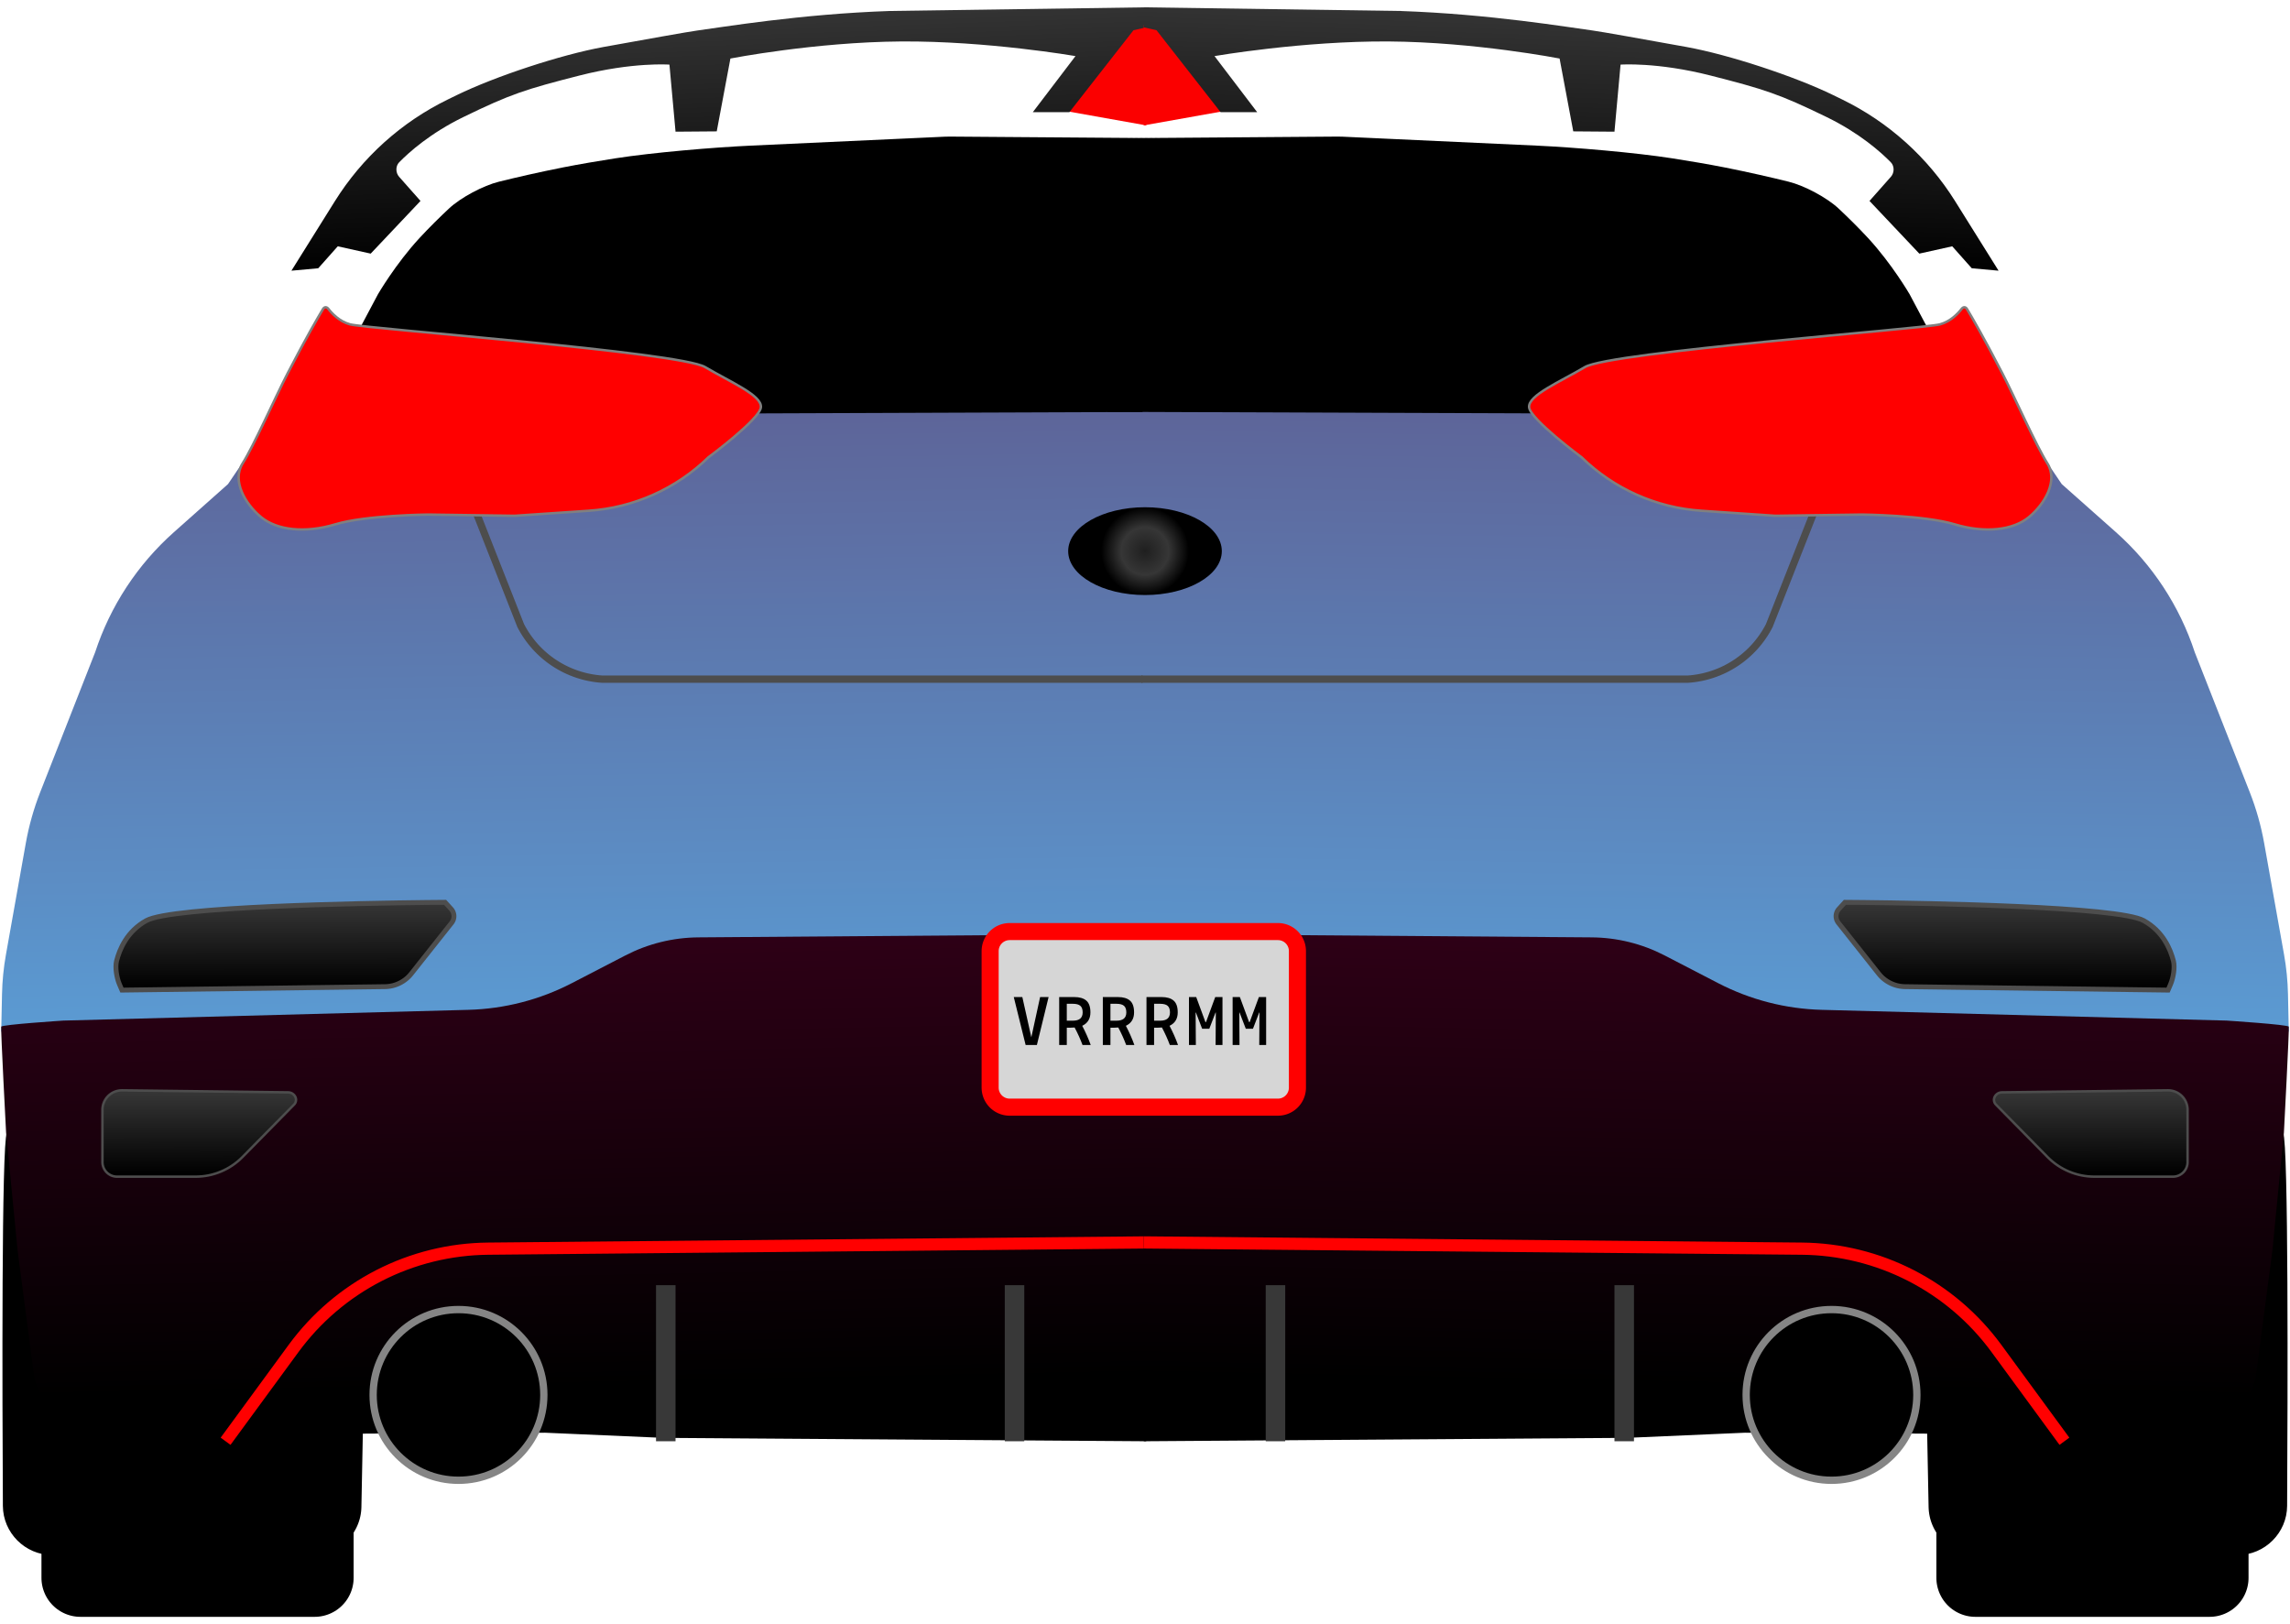 <?xml version="1.0" encoding="utf-8"?>
<svg width="939px" height="666px" viewBox="0 0 939 666" version="1.1" xmlns:xlink="http://www.w3.org/1999/xlink" xmlns="http://www.w3.org/2000/svg">
  <desc>Created with Lunacy</desc>
  <defs>
    <linearGradient x1="0.932" y1="-1.652" x2="1" y2="1" id="gradient_1">
      <stop offset="0" stop-color="#61002E" />
      <stop offset="1" stop-color="#5B9CD4" />
    </linearGradient>
    <linearGradient x1="0" y1="0" x2="0.041" y2="0.912" id="gradient_2">
      <stop offset="0" stop-color="#300017" />
      <stop offset="1" stop-color="#000000" />
    </linearGradient>
    <linearGradient x1="0.406" y1="-0.06" x2="0.408" y2="0.97" id="gradient_3">
      <stop offset="0" stop-color="#3A3A3A" />
      <stop offset="1" stop-color="#000000" />
    </linearGradient>
    <linearGradient x1="0.292" y1="-0.055" x2="0.408" y2="0.97" id="gradient_4">
      <stop offset="0" stop-color="#3A3A3A" />
      <stop offset="1" stop-color="#000000" />
    </linearGradient>
    <radialGradient gradientUnits="objectBoundingBox" cx="50%" cy="50%" fx="50%" fy="50%" r="50%" gradientTransform="translate(0.5,0.5),scale(0.571,1),rotate(90),translate(-0.5,-0.5)" id="gradient_5">
      <stop offset="0%" stop-color="#1F1F1F" />
      <stop offset="54.202%" stop-color="#363636" />
      <stop offset="100%" stop-color="#000000" />
    </radialGradient>
    <filter filterUnits="userSpaceOnUse" color-interpolation-filters="sRGB" id="filter_1">
      <feFlood flood-opacity="0" result="BackgroundImageFix" />
      <feBlend mode="normal" in="SourceGraphic" in2="BackgroundImageFix" result="shape" />
      <feColorMatrix in="SourceAlpha" type="matrix" values="0 0 0 0 0 0 0 0 0 0 0 0 0 0 0 0 0 0 127 0" result="hardAlpha" />
      <feOffset dx="0" dy="1" />
      <feGaussianBlur stdDeviation="17.5" />
      <feComposite in2="hardAlpha" operator="arithmetic" k2="-1" k3="1" />
      <feColorMatrix type="matrix" values="0 0 0 0 0.553 0 0 0 0 0.553 0 0 0 0 0.553 0 0 0 0.498 0" />
      <feBlend mode="normal" in2="shape" result="effect0_innerShadow" />
    </filter>
    <filter filterUnits="userSpaceOnUse" color-interpolation-filters="sRGB" id="filter_2">
      <feFlood flood-opacity="0" result="BackgroundImageFix" />
      <feBlend mode="normal" in="SourceGraphic" in2="BackgroundImageFix" result="shape" />
      <feGaussianBlur stdDeviation="2" result="effect0_gaussianBlur" />
    </filter>
    <filter filterUnits="userSpaceOnUse" color-interpolation-filters="sRGB" id="filter_3">
      <feFlood flood-opacity="0" result="BackgroundImageFix" />
      <feBlend mode="normal" in="SourceGraphic" in2="BackgroundImageFix" result="shape" />
      <feColorMatrix in="SourceAlpha" type="matrix" values="0 0 0 0 0 0 0 0 0 0 0 0 0 0 0 0 0 0 127 0" result="hardAlpha" />
      <feOffset dx="0" dy="0" />
      <feGaussianBlur stdDeviation="2" />
      <feComposite in2="hardAlpha" operator="arithmetic" k2="-1" k3="1" />
      <feColorMatrix type="matrix" values="0 0 0 0 1 0 0 0 0 1 0 0 0 0 1 0 0 0 0.498 0" />
      <feBlend mode="normal" in2="shape" result="effect0_innerShadow" />
    </filter>
    <filter filterUnits="userSpaceOnUse" color-interpolation-filters="sRGB" id="filter_4">
      <feFlood flood-opacity="0" result="BackgroundImageFix" />
      <feBlend mode="normal" in="SourceGraphic" in2="BackgroundImageFix" result="shape" />
      <feColorMatrix in="SourceAlpha" type="matrix" values="0 0 0 0 0 0 0 0 0 0 0 0 0 0 0 0 0 0 127 0" result="hardAlpha" />
      <feOffset dx="14" dy="11" />
      <feGaussianBlur stdDeviation="8.5" />
      <feComposite in2="hardAlpha" operator="arithmetic" k2="-1" k3="1" />
      <feColorMatrix type="matrix" values="0 0 0 0 0.51 0 0 0 0 0.561 0 0 0 0 1 0 0 0 0.498 0" />
      <feBlend mode="normal" in2="shape" result="effect0_innerShadow" />
    </filter>
    <filter filterUnits="userSpaceOnUse" color-interpolation-filters="sRGB" id="filter_5">
      <feFlood flood-opacity="0" result="BackgroundImageFix" />
      <feColorMatrix in="SourceAlpha" type="matrix" values="0 0 0 0 0 0 0 0 0 0 0 0 0 0 0 0 0 0 127 0" />
      <feOffset dx="0" dy="2" />
      <feGaussianBlur stdDeviation="2" />
      <feColorMatrix type="matrix" values="0 0 0 0 0.392 0 0 0 0 0.392 0 0 0 0 0.392 0 0 0 0.498 0" />
      <feBlend mode="normal" in2="BackgroundImageFix" result="effect0_dropShadow" />
      <feBlend mode="normal" in="SourceGraphic" in2="effect0_dropShadow" result="shape" />
      <feColorMatrix in="SourceAlpha" type="matrix" values="0 0 0 0 0 0 0 0 0 0 0 0 0 0 0 0 0 0 127 0" result="hardAlpha" />
      <feOffset dx="0" dy="0" />
      <feGaussianBlur stdDeviation="20" />
      <feComposite in2="hardAlpha" operator="arithmetic" k2="-1" k3="1" />
      <feColorMatrix type="matrix" values="0 0 0 0 0.357 0 0 0 0 0 0 0 0 0 0 0 0 0 0.498 0" />
      <feBlend mode="normal" in2="shape" result="effect1_innerShadow" />
    </filter>
    <filter filterUnits="userSpaceOnUse" color-interpolation-filters="sRGB" id="filter_6">
      <feFlood flood-opacity="0" result="BackgroundImageFix" />
      <feBlend mode="normal" in="SourceGraphic" in2="BackgroundImageFix" result="shape" />
      <feColorMatrix in="SourceAlpha" type="matrix" values="0 0 0 0 0 0 0 0 0 0 0 0 0 0 0 0 0 0 127 0" result="hardAlpha" />
      <feOffset dx="15" dy="11" />
      <feGaussianBlur stdDeviation="8.5" />
      <feComposite in2="hardAlpha" operator="arithmetic" k2="-1" k3="1" />
      <feColorMatrix type="matrix" values="0 0 0 0 0.51 0 0 0 0 0.561 0 0 0 0 1 0 0 0 0.498 0" />
      <feBlend mode="normal" in2="shape" result="effect0_innerShadow" />
    </filter>
    <rect width="939" height="666" id="artboard_1" />
    <clipPath id="clip_1">
      <use xlink:href="#artboard_1" clip-rule="evenodd" />
    </clipPath>
  </defs>
  <g id="Artboard" clip-path="url(#clip_1)">
    <use xlink:href="#artboard_1" stroke="none" fill="#FFFFFF" fill-opacity="0" />
    <g id="Group-2" transform="translate(0.481 3)">
      <path d="M0 34.69L25.5 0.19L36 0L36 41.1L0 34.69Z" transform="translate(433.519 7.31)" id="MidLight" fill="#FB0000" stroke="none" />
      <g id="Group" transform="translate(0 148.5)">
        <path d="M469.5 271.5L0 271.5L0.326 256.161Q0.5 248 1.933 239.964L10.085 194.238Q11.04 188.882 12.519 183.647Q13.998 178.411 15.986 173.347L38.5 116L38.5 116Q39.08 114.229 39.718 112.479Q40.356 110.729 41.051 109Q41.747 107.272 42.499 105.568Q43.251 103.863 44.059 102.184Q44.866 100.506 45.729 98.854Q46.592 97.203 47.508 95.581Q48.425 93.959 49.395 92.369Q50.364 90.778 51.386 89.22Q52.407 87.662 53.48 86.138Q54.552 84.615 55.674 83.128Q56.796 81.641 57.966 80.191Q59.136 78.742 60.354 77.332Q61.572 75.922 62.835 74.552Q64.098 73.183 65.406 71.856Q66.714 70.53 68.065 69.247Q69.416 67.964 70.808 66.726L93 47L118 10L299.5 1L469.5 0L469.5 271.5Z" transform="translate(0.019 0)" id="Body" fill="url(#gradient_1)" stroke="none" />
        <path d="M15.999 0L112.001 0Q112.394 0 112.786 0.019Q113.178 0.039 113.569 0.077Q113.96 0.116 114.349 0.173Q114.737 0.231 115.122 0.307Q115.507 0.384 115.888 0.479Q116.269 0.575 116.645 0.689Q117.021 0.803 117.391 0.935Q117.761 1.068 118.124 1.218Q118.486 1.368 118.841 1.536Q119.196 1.704 119.543 1.889Q119.889 2.074 120.226 2.276Q120.563 2.478 120.89 2.696Q121.216 2.915 121.532 3.148Q121.847 3.382 122.151 3.632Q122.454 3.881 122.745 4.145Q123.036 4.408 123.314 4.686Q123.592 4.964 123.855 5.255Q124.119 5.546 124.368 5.849Q124.618 6.153 124.851 6.468Q125.085 6.784 125.304 7.11Q125.522 7.437 125.724 7.774Q125.926 8.111 126.111 8.457Q126.296 8.803 126.464 9.159Q126.632 9.514 126.782 9.876Q126.932 10.239 127.065 10.609Q127.197 10.979 127.311 11.355Q127.425 11.731 127.521 12.112Q127.616 12.492 127.693 12.878Q127.769 13.263 127.827 13.652Q127.884 14.04 127.923 14.431Q127.961 14.822 127.981 15.214Q128 15.606 128 15.999L128 184.001Q128 184.394 127.981 184.786Q127.961 185.178 127.923 185.569Q127.884 185.96 127.827 186.349Q127.769 186.737 127.693 187.122Q127.616 187.507 127.521 187.888Q127.425 188.269 127.311 188.645Q127.197 189.021 127.065 189.391Q126.932 189.761 126.782 190.124Q126.632 190.486 126.464 190.841Q126.296 191.196 126.111 191.543Q125.926 191.889 125.724 192.226Q125.522 192.563 125.304 192.89Q125.085 193.216 124.852 193.532Q124.618 193.847 124.368 194.151Q124.119 194.454 123.855 194.745Q123.592 195.036 123.314 195.314Q123.036 195.592 122.745 195.855Q122.454 196.119 122.151 196.368Q121.847 196.618 121.532 196.851Q121.216 197.085 120.89 197.304Q120.563 197.522 120.226 197.724Q119.889 197.926 119.543 198.111Q119.196 198.296 118.841 198.464Q118.486 198.632 118.124 198.782Q117.761 198.932 117.391 199.065Q117.021 199.197 116.645 199.311Q116.269 199.425 115.888 199.521Q115.507 199.616 115.122 199.693Q114.737 199.769 114.349 199.827Q113.96 199.884 113.569 199.923Q113.178 199.961 112.786 199.981Q112.394 200 112.001 200L15.999 200Q15.606 200 15.214 199.981Q14.822 199.961 14.431 199.923Q14.04 199.884 13.652 199.827Q13.263 199.769 12.878 199.693Q12.492 199.616 12.112 199.521Q11.731 199.425 11.355 199.311Q10.979 199.197 10.609 199.065Q10.239 198.932 9.876 198.782Q9.514 198.632 9.159 198.464Q8.803 198.296 8.457 198.111Q8.111 197.926 7.774 197.724Q7.437 197.522 7.11 197.304Q6.784 197.085 6.468 196.851Q6.153 196.618 5.849 196.368Q5.546 196.119 5.255 195.855Q4.964 195.592 4.686 195.314Q4.408 195.036 4.145 194.745Q3.881 194.454 3.632 194.151Q3.382 193.847 3.148 193.532Q2.915 193.216 2.696 192.89Q2.478 192.563 2.276 192.226Q2.074 191.889 1.889 191.543Q1.704 191.196 1.536 190.841Q1.368 190.486 1.218 190.124Q1.068 189.761 0.935 189.391Q0.803 189.021 0.689 188.645Q0.575 188.269 0.479 187.888Q0.384 187.507 0.307 187.122Q0.231 186.737 0.173 186.349Q0.116 185.96 0.077 185.569Q0.039 185.178 0.019 184.786Q0 184.394 0 184.001L0 15.999Q0 15.606 0.019 15.214Q0.039 14.822 0.077 14.431Q0.116 14.04 0.173 13.652Q0.231 13.263 0.307 12.878Q0.384 12.492 0.479 12.112Q0.575 11.731 0.689 11.355Q0.803 10.979 0.935 10.609Q1.068 10.239 1.218 9.876Q1.368 9.514 1.536 9.159Q1.704 8.803 1.889 8.457Q2.074 8.111 2.276 7.774Q2.478 7.437 2.696 7.11Q2.915 6.784 3.148 6.468Q3.382 6.153 3.632 5.849Q3.881 5.546 4.145 5.255Q4.408 4.964 4.686 4.686Q4.964 4.408 5.255 4.145Q5.546 3.881 5.849 3.632Q6.153 3.382 6.468 3.148Q6.784 2.915 7.11 2.696Q7.437 2.478 7.774 2.276Q8.111 2.074 8.457 1.889Q8.803 1.704 9.159 1.536Q9.514 1.368 9.876 1.218Q10.239 1.068 10.609 0.935Q10.979 0.803 11.355 0.689Q11.731 0.575 12.112 0.479Q12.492 0.384 12.878 0.307Q13.263 0.231 13.652 0.173Q14.04 0.116 14.431 0.077Q14.822 0.039 15.214 0.019Q15.606 0 15.999 0Z" transform="translate(16.519 311.5)" id="Wheel" fill="#000000" stroke="none" />
        <g filter="url(#filter_1)">
          <path d="M148.31 104.499L147.19 162.001Q147.181 162.484 147.148 162.966Q147.115 163.448 147.059 163.928Q147.003 164.407 146.924 164.884Q146.845 165.36 146.743 165.833Q146.641 166.305 146.517 166.772Q146.392 167.238 146.245 167.698Q146.098 168.159 145.929 168.611Q145.76 169.064 145.569 169.507Q145.378 169.951 145.166 170.385Q144.955 170.819 144.722 171.243Q144.489 171.666 144.236 172.078Q143.984 172.489 143.711 172.888Q143.439 173.287 143.147 173.673Q142.856 174.058 142.547 174.429Q142.237 174.8 141.91 175.155Q141.583 175.51 141.239 175.85Q140.895 176.189 140.535 176.511Q140.175 176.833 139.8 177.138Q139.425 177.442 139.036 177.728Q138.646 178.014 138.244 178.281Q137.841 178.548 137.426 178.795Q137.011 179.042 136.584 179.269Q136.158 179.496 135.721 179.702Q135.284 179.908 134.837 180.092Q134.391 180.277 133.936 180.44Q133.481 180.603 133.019 180.743Q132.557 180.884 132.089 181.002Q131.62 181.12 131.147 181.216Q130.673 181.311 130.196 181.384Q129.718 181.456 129.238 181.506Q128.757 181.555 128.275 181.581Q127.792 181.607 127.309 181.61L59.31 181.999L20.309 181.668C9.264 181.574 0.242 172.545 0.181 161.5C-0.068 116.941 -0.406 13.042 1.81 8.499C4.635 2.708 11.96 0 11.96 0L148.31 1.499L148.31 104.499Z" transform="translate(0.519 303.5)" id="Mudflap" fill="#000000" stroke="none" />
        </g>
        <path d="M271.331 206.607L223.019 204.5L153.64 204.849Q153.623 204.85 153.605 204.85L130.014 204.994Q129.019 205 128.027 205.085L100.253 207.471Q95.721 207.861 91.174 207.727Q86.627 207.594 82.126 206.939L35.634 200.18Q34.641 200.036 33.66 199.828Q32.679 199.621 31.713 199.351Q30.747 199.081 29.8 198.751Q28.853 198.42 27.929 198.029Q27.006 197.639 26.109 197.19Q25.212 196.741 24.345 196.236Q23.479 195.731 22.646 195.171Q21.814 194.612 21.019 194L21.018 194Q20.247 193.407 19.538 192.741Q18.829 192.075 18.189 191.343Q17.548 190.611 16.982 189.82Q16.416 189.029 15.93 188.186Q15.445 187.344 15.044 186.458Q14.643 185.571 14.331 184.65Q14.018 183.729 13.798 182.781Q13.578 181.834 13.451 180.87L6.715 129.586C6.715 129.586 2.019 81.5 2.019 81.5C2.019 81.5 -0.237 38.859 0.02 38C0.278 37.141 25.52 35.5 25.52 35.5L191.53 31.097Q194.294 31.023 197.05 30.794Q199.805 30.565 202.543 30.181Q205.282 29.797 207.994 29.259Q210.706 28.721 213.384 28.031Q216.061 27.341 218.696 26.502Q221.33 25.662 223.913 24.675Q226.496 23.688 229.019 22.557Q231.542 21.426 233.997 20.154L255.977 8.772Q257.7 7.879 259.473 7.09Q261.246 6.3 263.062 5.616Q264.878 4.932 266.731 4.356Q268.584 3.779 270.468 3.313Q272.351 2.847 274.259 2.492Q276.167 2.137 278.093 1.895Q280.018 1.653 281.954 1.524Q283.891 1.396 285.831 1.381L469.519 0L469.519 208L271.331 206.607Z" transform="translate(1.438567E-08 231.5)" id="Bumper" fill="url(#gradient_2)" stroke="none" />
      </g>
      <g id="Bumper-Enhancers" transform="translate(41.519 444)">
        <g filter="url(#filter_2)">
          <path d="M1 0L1 64" transform="translate(230 80)" id="Line-8" fill="none" stroke="#383838" stroke-width="8" />
        </g>
        <path d="M0 81.53L27.887 43.459Q28.744 42.288 29.636 41.142Q30.528 39.996 31.452 38.876Q32.377 37.757 33.333 36.665Q34.29 35.572 35.278 34.508Q36.265 33.445 37.284 32.41Q38.302 31.375 39.35 30.37Q40.398 29.365 41.475 28.391Q42.551 27.417 43.656 26.475Q44.76 25.533 45.892 24.623Q47.023 23.713 48.181 22.836Q49.338 21.96 50.52 21.117Q51.703 20.274 52.909 19.467Q54.115 18.659 55.344 17.886Q56.574 17.113 57.825 16.377Q59.076 15.64 60.348 14.94Q61.62 14.24 62.911 13.578Q64.203 12.915 65.514 12.29Q66.824 11.665 68.152 11.078Q69.48 10.492 70.825 9.944Q72.169 9.396 73.529 8.887Q74.889 8.379 76.263 7.91Q77.637 7.441 79.024 7.012Q80.411 6.583 81.81 6.195Q83.209 5.807 84.619 5.459Q86.028 5.111 87.448 4.805Q88.867 4.498 90.294 4.233Q91.722 3.968 93.156 3.744Q94.591 3.521 96.031 3.339Q97.471 3.157 98.916 3.017Q100.362 2.877 101.81 2.779Q103.259 2.681 104.709 2.625Q106.16 2.569 107.612 2.556L377.5 0" transform="translate(50.5 62.47)" id="Line-8" fill="none" stroke="#FF0000" stroke-width="5" />
        <path d="M2.89361e-07 8.097L6.33456e-08 29.501Q6.17906e-08 29.648 0.007 29.795Q0.014 29.942 0.029 30.089Q0.043 30.236 0.065 30.381Q0.087 30.527 0.115 30.671Q0.144 30.816 0.18 30.959Q0.216 31.102 0.258 31.242Q0.301 31.383 0.351 31.522Q0.4 31.661 0.457 31.797Q0.513 31.933 0.576 32.066Q0.639 32.199 0.708 32.329Q0.778 32.459 0.853 32.585Q0.929 32.711 1.011 32.834Q1.093 32.956 1.181 33.075Q1.268 33.193 1.362 33.307Q1.455 33.421 1.554 33.53Q1.653 33.639 1.757 33.743Q1.861 33.847 1.97 33.946Q2.079 34.045 2.193 34.138Q2.307 34.232 2.425 34.319Q2.544 34.407 2.666 34.489Q2.789 34.571 2.915 34.647Q3.041 34.722 3.171 34.792Q3.301 34.861 3.434 34.924Q3.567 34.987 3.703 35.043Q3.839 35.1 3.978 35.149Q4.117 35.199 4.258 35.242Q4.399 35.284 4.541 35.32Q4.684 35.356 4.829 35.385Q4.973 35.413 5.119 35.435Q5.264 35.457 5.411 35.471Q5.558 35.486 5.705 35.493Q5.852 35.5 5.999 35.5L38.188 35.5Q38.858 35.5 39.526 35.467Q40.195 35.434 40.861 35.367Q41.528 35.301 42.19 35.202Q42.852 35.102 43.509 34.971Q44.165 34.839 44.815 34.674Q45.464 34.51 46.104 34.313Q46.744 34.117 47.374 33.889Q48.004 33.661 48.621 33.403Q49.239 33.144 49.843 32.855Q50.447 32.566 51.036 32.247Q51.625 31.928 52.197 31.581Q52.77 31.233 53.324 30.858Q53.879 30.483 54.414 30.08Q54.949 29.678 55.464 29.249Q55.978 28.821 56.471 28.367Q56.964 27.914 57.434 27.436L78.597 5.926Q78.749 5.771 78.875 5.595Q79.001 5.419 79.098 5.225Q79.195 5.031 79.26 4.824Q79.326 4.618 79.358 4.403Q79.39 4.189 79.388 3.973Q79.386 3.756 79.351 3.542Q79.315 3.328 79.247 3.123Q79.178 2.917 79.078 2.725L79.078 2.724Q78.974 2.524 78.844 2.339Q78.714 2.155 78.56 1.99Q78.407 1.825 78.232 1.681Q78.058 1.538 77.866 1.42Q77.674 1.302 77.468 1.21Q77.261 1.119 77.045 1.056Q76.828 0.993 76.605 0.96Q76.382 0.927 76.156 0.925L8.096 0.098Q7.898 0.096 7.7 0.103Q7.503 0.111 7.306 0.128Q7.108 0.145 6.912 0.172Q6.716 0.199 6.522 0.235Q6.327 0.272 6.135 0.318Q5.943 0.364 5.753 0.42Q5.563 0.475 5.376 0.54Q5.189 0.605 5.005 0.679Q4.822 0.753 4.642 0.836Q4.463 0.919 4.287 1.011Q4.112 1.103 3.941 1.203Q3.771 1.304 3.606 1.412Q3.44 1.521 3.28 1.638Q3.121 1.754 2.967 1.879Q2.813 2.003 2.666 2.135Q2.518 2.267 2.377 2.406Q2.237 2.545 2.103 2.691Q1.969 2.837 1.843 2.989Q1.716 3.142 1.598 3.3Q1.479 3.458 1.368 3.622Q1.258 3.787 1.155 3.956Q1.053 4.125 0.959 4.299Q0.865 4.473 0.78 4.652Q0.694 4.831 0.618 5.013Q0.542 5.196 0.475 5.382Q0.408 5.568 0.35 5.757Q0.292 5.947 0.243 6.138Q0.195 6.33 0.156 6.524Q0.117 6.718 0.088 6.914Q0.059 7.11 0.039 7.307Q0.02 7.504 0.01 7.701Q2.91451e-07 7.899 2.89361e-07 8.097L2.89361e-07 8.097Z" id="Line-9" fill="url(#gradient_3)" stroke="#4D4D4D" stroke-width="1" />
        <g filter="url(#filter_2)">
          <path d="M1 0L1 64" transform="translate(373 80)" id="Line-8-Copy" fill="none" stroke="#383838" stroke-width="8" />
        </g>
        <g filter="url(#filter_3)">
          <path d="M0 35C0 15.67 15.67 0 35 0C54.33 0 70 15.67 70 35C70 54.33 54.33 70 35 70C15.67 70 0 54.33 0 35Z" transform="translate(111 90)" id="Ellipse" fill="#000000" stroke="#858585" stroke-width="3" />
        </g>
      </g>
      <g id="Body-Enhanders" transform="translate(46.519 206.5)">
        <path d="M0 0L18.5 47L18.5 47.001Q18.799 47.583 19.116 48.156Q19.433 48.729 19.768 49.291Q20.104 49.853 20.457 50.405Q20.811 50.956 21.182 51.495Q21.552 52.035 21.941 52.562Q22.329 53.089 22.734 53.604Q23.139 54.118 23.56 54.619Q23.982 55.12 24.419 55.608Q24.856 56.095 25.309 56.568Q25.762 57.041 26.23 57.499Q26.698 57.957 27.18 58.399Q27.662 58.842 28.159 59.269Q28.655 59.696 29.165 60.107Q29.675 60.517 30.198 60.911Q30.721 61.305 31.256 61.682Q31.791 62.059 32.338 62.419Q32.886 62.778 33.444 63.12Q34.002 63.462 34.572 63.785Q35.141 64.109 35.72 64.414Q36.3 64.719 36.889 65.005Q37.477 65.291 38.075 65.558Q38.673 65.825 39.279 66.072Q39.885 66.32 40.499 66.548Q41.113 66.775 41.734 66.983Q42.355 67.191 42.982 67.379Q43.609 67.567 44.242 67.734Q44.875 67.902 45.513 68.049Q46.151 68.196 46.793 68.322Q47.436 68.449 48.082 68.554Q48.728 68.66 49.377 68.744Q50.027 68.829 50.678 68.893Q51.33 68.956 51.983 68.999L52 69L276 69" transform="translate(148 0)" id="Line-7" fill="none" stroke="#4D4D4D" stroke-width="3" />
        <path d="M13 7.5C23.539 1.672 102.487 0.345 127.75 0.068C132.03 0.021 135.5 0 135.5 0L138.001 2.751Q138.13 2.893 138.247 3.047Q138.363 3.2 138.466 3.363Q138.568 3.526 138.656 3.697Q138.744 3.869 138.817 4.047Q138.889 4.226 138.946 4.41Q139.002 4.594 139.042 4.783Q139.082 4.971 139.106 5.162Q139.129 5.353 139.136 5.546Q139.142 5.738 139.132 5.931Q139.121 6.123 139.094 6.314Q139.067 6.505 139.023 6.692Q138.979 6.88 138.918 7.063Q138.858 7.246 138.782 7.422Q138.706 7.599 138.614 7.769Q138.523 7.939 138.417 8.099Q138.311 8.26 138.191 8.411L121.633 29.288Q121.392 29.592 121.135 29.883Q120.877 30.173 120.603 30.449Q120.33 30.724 120.042 30.984Q119.753 31.244 119.451 31.488Q119.149 31.732 118.834 31.958Q118.518 32.185 118.191 32.393Q117.864 32.602 117.525 32.792Q117.187 32.983 116.839 33.154Q116.49 33.325 116.133 33.477Q115.775 33.628 115.41 33.76Q115.045 33.891 114.673 34.002Q114.301 34.114 113.923 34.204Q113.546 34.294 113.164 34.364Q112.782 34.433 112.397 34.481Q112.011 34.529 111.624 34.556Q111.237 34.582 110.849 34.587L3 36L1.969 33.595C0.882 31.057 0.116 26.749 0.788 24.071C2.011 19.198 5.121 11.858 13 7.5Z" transform="translate(0 160.5)" id="Line-9" fill="url(#gradient_3)" stroke="#4D4D4D" stroke-width="2" />
      </g>
      <path d="M32.5 101L19 98L11 107L0 108L17.832 79.469Q18.877 77.797 19.98 76.162Q21.082 74.528 22.241 72.932Q23.401 71.337 24.615 69.783Q25.829 68.23 27.096 66.719Q28.364 65.209 29.684 63.743Q31.003 62.278 32.373 60.86Q33.743 59.441 35.161 58.072Q36.58 56.702 38.045 55.382Q39.511 54.063 41.021 52.795Q42.532 51.528 44.086 50.314Q45.639 49.1 47.235 47.941Q48.83 46.782 50.465 45.679Q52.099 44.576 53.772 43.531Q55.444 42.486 57.151 41.5Q58.859 40.514 60.6 39.589Q62.341 38.663 64.113 37.798L67.74 36.029C83.624 28.281 110.59 19.411 127.98 16.263C144.969 13.188 163.145 9.939 166.5 9.5C176.045 8.251 208.541 2.742 245.5 1.5C245.5 1.5 350.5 0 350.5 0L350.5 8.22L345.276 9.397L319 43L304 43C304 43 321.5 20 321.5 20C321.5 20 285.375 13.75 250 14C214.625 14.25 180 21 180 21L174.394 50.868L157.501 51C157.501 51 155 23.5 155 23.5C155 23.5 140 22.375 118 28C96 33.625 90 35.5 70.5 45C56.971 51.591 48.256 59.385 44.187 63.54C42.642 65.118 42.687 67.84 44.151 69.493L52.924 79.397L32.5 101Z" transform="translate(119.019 0)" id="Spoiler" fill="url(#gradient_4)" stroke="none" />
      <g filter="url(#filter_4)">
        <path d="M0 82.5C0 82.5 9.5 64.622 9.5 64.622C9.5 64.622 16.723 52.211 26.5 41.622C30.583 37.2 34.918 32.962 38.582 29.526C43.416 24.994 52.683 20.084 59.117 18.498C65.997 16.801 75.341 14.625 85.5 12.622C92.201 11.301 99.701 10.036 106.779 8.93C122.057 6.542 147.022 4.423 162.469 3.711L241.984 0.047Q243 0 244.017 0.008L317.031 0.554L338.5 0.82L338.5 112.87L31.891 114L0 82.5Z" transform="translate(131.019 42)" id="Line-4" fill="#000000" stroke="none" />
      </g>
      <g filter="url(#filter_5)">
        <path d="M9.149 87C2.649 81.581 -2.87 72.109 1.649 65C6.168 57.891 15.007 37.928 20.15 28C27.65 13.52 32.581 5.069 34.605 1.705C35.175 0.759 36.109 0.771 36.784 1.644C38.307 3.617 41.33 6.806 45.649 8C52.091 9.78 180.796 19.338 191.247 25.517C201.697 31.695 214.589 37.102 214.149 42C213.709 46.898 192.65 62.5 192.65 62.5L192.649 62.5Q191.421 63.698 190.142 64.841Q188.862 65.984 187.534 67.069Q186.205 68.154 184.83 69.179Q183.455 70.205 182.036 71.169Q180.617 72.133 179.157 73.033Q177.697 73.934 176.198 74.769Q174.7 75.604 173.166 76.373Q171.632 77.141 170.066 77.841Q168.5 78.541 166.905 79.171Q165.309 79.802 163.688 80.361Q162.066 80.921 160.421 81.408Q158.777 81.896 157.112 82.31Q155.447 82.725 153.766 83.065Q152.085 83.406 150.39 83.672Q148.695 83.939 146.991 84.13Q145.286 84.321 143.574 84.437L113.149 86.5C113.149 86.5 77.649 86 77.649 86C77.649 86 52.088 86.245 39.649 90C27.21 93.755 15.649 92.419 9.149 87Z" transform="translate(97.37 120)" id="Tailight" fill="#FF0000" stroke="#808080" stroke-width="1" />
      </g>
    </g>
    <g id="Group-2-Copy" transform="matrix(-1 0 0 1 938.519 3)">
      <path d="M0 34.69L25.5 0.19L36 0L36 41.1L0 34.69Z" transform="translate(433.519 7.31)" id="MidLight" fill="#FB0000" stroke="none" />
      <g id="Group" transform="translate(0 148.5)">
        <path d="M470 271.5L0 271.5L0.327 256.169Q0.501 248 1.936 239.956L10.095 194.247Q11.051 188.887 12.533 183.647Q14.014 178.407 16.006 173.34L38.541 116L38.541 116Q39.122 114.229 39.76 112.479Q40.399 110.729 41.095 109.001Q41.791 107.272 42.544 105.568Q43.296 103.864 44.105 102.185Q44.913 100.506 45.776 98.855Q46.64 97.204 47.557 95.583Q48.475 93.961 49.445 92.371Q50.415 90.78 51.438 89.222Q52.46 87.665 53.533 86.142Q54.606 84.619 55.729 83.132Q56.851 81.645 58.023 80.196Q59.194 78.747 60.412 77.337Q61.63 75.928 62.895 74.559Q64.159 73.19 65.467 71.864Q66.776 70.538 68.127 69.255Q69.479 67.973 70.872 66.736L93.099 47L118.126 10L299.819 1L470 0L470 271.5Z" transform="translate(0.019 0)" id="Body" fill="url(#gradient_1)" stroke="none" />
        <path d="M15.999 0L112.001 0Q112.394 0 112.786 0.019Q113.178 0.039 113.569 0.077Q113.96 0.116 114.349 0.173Q114.737 0.231 115.122 0.307Q115.507 0.384 115.888 0.479Q116.269 0.575 116.645 0.689Q117.021 0.803 117.391 0.935Q117.761 1.068 118.124 1.218Q118.486 1.368 118.841 1.536Q119.196 1.704 119.543 1.889Q119.889 2.074 120.226 2.276Q120.563 2.478 120.89 2.696Q121.216 2.915 121.532 3.148Q121.847 3.382 122.151 3.632Q122.454 3.881 122.745 4.145Q123.036 4.408 123.314 4.686Q123.592 4.964 123.855 5.255Q124.119 5.546 124.368 5.849Q124.618 6.153 124.851 6.468Q125.085 6.784 125.304 7.11Q125.522 7.437 125.724 7.774Q125.926 8.111 126.111 8.457Q126.296 8.803 126.464 9.159Q126.632 9.514 126.782 9.876Q126.932 10.239 127.065 10.609Q127.197 10.979 127.311 11.355Q127.425 11.731 127.521 12.112Q127.616 12.492 127.693 12.878Q127.769 13.263 127.827 13.652Q127.884 14.04 127.923 14.431Q127.961 14.822 127.981 15.214Q128 15.606 128 15.999L128 184.001Q128 184.394 127.981 184.786Q127.961 185.178 127.923 185.569Q127.884 185.96 127.827 186.349Q127.769 186.737 127.693 187.122Q127.616 187.507 127.521 187.888Q127.425 188.269 127.311 188.645Q127.197 189.021 127.065 189.391Q126.932 189.761 126.782 190.124Q126.632 190.486 126.464 190.841Q126.296 191.196 126.111 191.543Q125.926 191.889 125.724 192.226Q125.522 192.563 125.304 192.89Q125.085 193.216 124.852 193.532Q124.618 193.847 124.368 194.151Q124.119 194.454 123.855 194.745Q123.592 195.036 123.314 195.314Q123.036 195.592 122.745 195.855Q122.454 196.119 122.151 196.368Q121.847 196.618 121.532 196.851Q121.216 197.085 120.89 197.304Q120.563 197.522 120.226 197.724Q119.889 197.926 119.543 198.111Q119.196 198.296 118.841 198.464Q118.486 198.632 118.124 198.782Q117.761 198.932 117.391 199.065Q117.021 199.197 116.645 199.311Q116.269 199.425 115.888 199.521Q115.507 199.616 115.122 199.693Q114.737 199.769 114.349 199.827Q113.96 199.884 113.569 199.923Q113.178 199.961 112.786 199.981Q112.394 200 112.001 200L15.999 200Q15.606 200 15.214 199.981Q14.822 199.961 14.431 199.923Q14.04 199.884 13.652 199.827Q13.263 199.769 12.878 199.693Q12.492 199.616 12.112 199.521Q11.731 199.425 11.355 199.311Q10.979 199.197 10.609 199.065Q10.239 198.932 9.876 198.782Q9.514 198.632 9.159 198.464Q8.803 198.296 8.457 198.111Q8.111 197.926 7.774 197.724Q7.437 197.522 7.11 197.304Q6.784 197.085 6.468 196.851Q6.153 196.618 5.849 196.368Q5.546 196.119 5.255 195.855Q4.964 195.592 4.686 195.314Q4.408 195.036 4.145 194.745Q3.881 194.454 3.632 194.151Q3.382 193.847 3.148 193.532Q2.915 193.216 2.696 192.89Q2.478 192.563 2.276 192.226Q2.074 191.889 1.889 191.543Q1.704 191.196 1.536 190.841Q1.368 190.486 1.218 190.124Q1.068 189.761 0.935 189.391Q0.803 189.021 0.689 188.645Q0.575 188.269 0.479 187.888Q0.384 187.507 0.307 187.122Q0.231 186.737 0.173 186.349Q0.116 185.96 0.077 185.569Q0.039 185.178 0.019 184.786Q0 184.394 0 184.001L0 15.999Q0 15.606 0.019 15.214Q0.039 14.822 0.077 14.431Q0.116 14.04 0.173 13.652Q0.231 13.263 0.307 12.878Q0.384 12.492 0.479 12.112Q0.575 11.731 0.689 11.355Q0.803 10.979 0.935 10.609Q1.068 10.239 1.218 9.876Q1.368 9.514 1.536 9.159Q1.704 8.803 1.889 8.457Q2.074 8.111 2.276 7.774Q2.478 7.437 2.696 7.11Q2.915 6.784 3.148 6.468Q3.382 6.153 3.632 5.849Q3.881 5.546 4.145 5.255Q4.408 4.964 4.686 4.686Q4.964 4.408 5.255 4.145Q5.546 3.881 5.849 3.632Q6.153 3.382 6.468 3.148Q6.784 2.915 7.11 2.696Q7.437 2.478 7.774 2.276Q8.111 2.074 8.457 1.889Q8.803 1.704 9.159 1.536Q9.514 1.368 9.876 1.218Q10.239 1.068 10.609 0.935Q10.979 0.803 11.355 0.689Q11.731 0.575 12.112 0.479Q12.492 0.384 12.878 0.307Q13.263 0.231 13.652 0.173Q14.04 0.116 14.431 0.077Q14.822 0.039 15.214 0.019Q15.606 0 15.999 0Z" transform="translate(16.519 311.5)" id="Wheel" fill="#000000" stroke="none" />
        <g filter="url(#filter_1)">
          <path d="M148.31 104.499L147.19 162.001Q147.181 162.484 147.148 162.966Q147.115 163.448 147.059 163.928Q147.003 164.407 146.924 164.884Q146.845 165.36 146.743 165.833Q146.641 166.305 146.517 166.772Q146.392 167.238 146.245 167.698Q146.098 168.159 145.929 168.611Q145.76 169.064 145.569 169.507Q145.378 169.951 145.166 170.385Q144.955 170.819 144.722 171.243Q144.489 171.666 144.236 172.078Q143.984 172.489 143.711 172.888Q143.439 173.287 143.147 173.673Q142.856 174.058 142.547 174.429Q142.237 174.8 141.91 175.155Q141.583 175.51 141.239 175.85Q140.895 176.189 140.535 176.511Q140.175 176.833 139.8 177.138Q139.425 177.442 139.036 177.728Q138.646 178.014 138.244 178.281Q137.841 178.548 137.426 178.795Q137.011 179.042 136.584 179.269Q136.158 179.496 135.721 179.702Q135.284 179.908 134.837 180.092Q134.391 180.277 133.936 180.44Q133.481 180.603 133.019 180.743Q132.557 180.884 132.089 181.002Q131.62 181.12 131.147 181.216Q130.673 181.311 130.196 181.384Q129.718 181.456 129.238 181.506Q128.757 181.555 128.275 181.581Q127.792 181.607 127.309 181.61L59.31 181.999L20.309 181.668C9.264 181.574 0.242 172.545 0.181 161.5C-0.068 116.941 -0.406 13.042 1.81 8.499C4.635 2.708 11.96 0 11.96 0L148.31 1.499L148.31 104.499Z" transform="translate(0.519 303.5)" id="Mudflap" fill="#000000" stroke="none" />
        </g>
        <path d="M271.331 206.607L223.019 204.5L153.64 204.849Q153.623 204.85 153.605 204.85L130.014 204.994Q129.019 205 128.027 205.085L100.253 207.471Q95.721 207.861 91.174 207.727Q86.627 207.594 82.126 206.939L35.634 200.18Q34.641 200.036 33.66 199.828Q32.679 199.621 31.713 199.351Q30.747 199.081 29.8 198.751Q28.853 198.42 27.929 198.029Q27.006 197.639 26.109 197.19Q25.212 196.741 24.345 196.236Q23.479 195.731 22.646 195.171Q21.814 194.612 21.019 194L21.018 194Q20.247 193.407 19.538 192.741Q18.829 192.075 18.189 191.343Q17.548 190.611 16.982 189.82Q16.416 189.029 15.93 188.186Q15.445 187.344 15.044 186.458Q14.643 185.571 14.331 184.65Q14.018 183.729 13.798 182.781Q13.578 181.834 13.451 180.87L6.715 129.586C6.715 129.586 2.019 81.5 2.019 81.5C2.019 81.5 -0.237 38.859 0.02 38C0.278 37.141 25.52 35.5 25.52 35.5L191.53 31.097Q194.294 31.023 197.05 30.794Q199.805 30.565 202.543 30.181Q205.282 29.797 207.994 29.259Q210.706 28.721 213.384 28.031Q216.061 27.341 218.696 26.502Q221.33 25.662 223.913 24.675Q226.496 23.688 229.019 22.557Q231.542 21.426 233.997 20.154L255.977 8.772Q257.7 7.879 259.473 7.09Q261.246 6.3 263.062 5.616Q264.878 4.932 266.731 4.356Q268.584 3.779 270.468 3.313Q272.351 2.847 274.259 2.492Q276.167 2.137 278.093 1.895Q280.018 1.653 281.954 1.524Q283.891 1.396 285.831 1.381L469.519 0L469.519 208L271.331 206.607Z" transform="translate(1.438567E-08 231.5)" id="Bumper" fill="url(#gradient_2)" stroke="none" />
      </g>
      <g id="Bumper-Enhancers" transform="translate(41.519 444)">
        <g filter="url(#filter_2)">
          <path d="M1 0L1 64" transform="translate(230 80)" id="Line-8" fill="none" stroke="#383838" stroke-width="8" />
        </g>
        <path d="M0 81.53L27.887 43.459Q28.744 42.288 29.636 41.142Q30.528 39.996 31.452 38.876Q32.377 37.757 33.333 36.665Q34.29 35.572 35.278 34.508Q36.265 33.445 37.284 32.41Q38.302 31.375 39.35 30.37Q40.398 29.365 41.475 28.391Q42.551 27.417 43.656 26.475Q44.76 25.533 45.892 24.623Q47.023 23.713 48.181 22.836Q49.338 21.96 50.52 21.117Q51.703 20.274 52.909 19.467Q54.115 18.659 55.344 17.886Q56.574 17.113 57.825 16.377Q59.076 15.64 60.348 14.94Q61.62 14.24 62.911 13.578Q64.203 12.915 65.514 12.29Q66.824 11.665 68.152 11.078Q69.48 10.492 70.825 9.944Q72.169 9.396 73.529 8.887Q74.889 8.379 76.263 7.91Q77.637 7.441 79.024 7.012Q80.411 6.583 81.81 6.195Q83.209 5.807 84.619 5.459Q86.028 5.111 87.448 4.805Q88.867 4.498 90.294 4.233Q91.722 3.968 93.156 3.744Q94.591 3.521 96.031 3.339Q97.471 3.157 98.916 3.017Q100.362 2.877 101.81 2.779Q103.259 2.681 104.709 2.625Q106.16 2.569 107.612 2.556L377.5 0" transform="translate(50.5 62.47)" id="Line-8" fill="none" stroke="#FF0000" stroke-width="5" />
        <path d="M2.89361e-07 8.097L6.33456e-08 29.501Q6.17906e-08 29.648 0.007 29.795Q0.014 29.942 0.029 30.089Q0.043 30.236 0.065 30.381Q0.087 30.527 0.115 30.671Q0.144 30.816 0.18 30.959Q0.216 31.102 0.258 31.242Q0.301 31.383 0.351 31.522Q0.4 31.661 0.457 31.797Q0.513 31.933 0.576 32.066Q0.639 32.199 0.708 32.329Q0.778 32.459 0.853 32.585Q0.929 32.711 1.011 32.834Q1.093 32.956 1.181 33.075Q1.268 33.193 1.362 33.307Q1.455 33.421 1.554 33.53Q1.653 33.639 1.757 33.743Q1.861 33.847 1.97 33.946Q2.079 34.045 2.193 34.138Q2.307 34.232 2.425 34.319Q2.544 34.407 2.666 34.489Q2.789 34.571 2.915 34.647Q3.041 34.722 3.171 34.792Q3.301 34.861 3.434 34.924Q3.567 34.987 3.703 35.043Q3.839 35.1 3.978 35.149Q4.117 35.199 4.258 35.242Q4.399 35.284 4.541 35.32Q4.684 35.356 4.829 35.385Q4.973 35.413 5.119 35.435Q5.264 35.457 5.411 35.471Q5.558 35.486 5.705 35.493Q5.852 35.5 5.999 35.5L38.188 35.5Q38.858 35.5 39.526 35.467Q40.195 35.434 40.861 35.367Q41.528 35.301 42.19 35.202Q42.852 35.102 43.509 34.971Q44.165 34.839 44.815 34.674Q45.464 34.51 46.104 34.313Q46.744 34.117 47.374 33.889Q48.004 33.661 48.621 33.403Q49.239 33.144 49.843 32.855Q50.447 32.566 51.036 32.247Q51.625 31.928 52.197 31.581Q52.77 31.233 53.324 30.858Q53.879 30.483 54.414 30.08Q54.949 29.678 55.464 29.249Q55.978 28.821 56.471 28.367Q56.964 27.914 57.434 27.436L78.597 5.926Q78.749 5.771 78.875 5.595Q79.001 5.419 79.098 5.225Q79.195 5.031 79.26 4.824Q79.326 4.618 79.358 4.403Q79.39 4.189 79.388 3.973Q79.386 3.756 79.351 3.542Q79.315 3.328 79.247 3.123Q79.178 2.917 79.078 2.725L79.078 2.724Q78.974 2.524 78.844 2.339Q78.714 2.155 78.56 1.99Q78.407 1.825 78.232 1.681Q78.058 1.538 77.866 1.42Q77.674 1.302 77.468 1.21Q77.261 1.119 77.045 1.056Q76.828 0.993 76.605 0.96Q76.382 0.927 76.156 0.925L8.096 0.098Q7.898 0.096 7.7 0.103Q7.503 0.111 7.306 0.128Q7.108 0.145 6.912 0.172Q6.716 0.199 6.522 0.235Q6.327 0.272 6.135 0.318Q5.943 0.364 5.753 0.42Q5.563 0.475 5.376 0.54Q5.189 0.605 5.005 0.679Q4.822 0.753 4.642 0.836Q4.463 0.919 4.287 1.011Q4.112 1.103 3.941 1.203Q3.771 1.304 3.606 1.412Q3.44 1.521 3.28 1.638Q3.121 1.754 2.967 1.879Q2.813 2.003 2.666 2.135Q2.518 2.267 2.377 2.406Q2.237 2.545 2.103 2.691Q1.969 2.837 1.843 2.989Q1.716 3.142 1.598 3.3Q1.479 3.458 1.368 3.622Q1.258 3.787 1.155 3.956Q1.053 4.125 0.959 4.299Q0.865 4.473 0.78 4.652Q0.694 4.831 0.618 5.013Q0.542 5.196 0.475 5.382Q0.408 5.568 0.35 5.757Q0.292 5.947 0.243 6.138Q0.195 6.33 0.156 6.524Q0.117 6.718 0.088 6.914Q0.059 7.11 0.039 7.307Q0.02 7.504 0.01 7.701Q2.91451e-07 7.899 2.89361e-07 8.097L2.89361e-07 8.097Z" id="Line-9" fill="url(#gradient_3)" stroke="#4D4D4D" stroke-width="1" />
        <g filter="url(#filter_2)">
          <path d="M1 0L1 64" transform="translate(373 80)" id="Line-8-Copy" fill="none" stroke="#383838" stroke-width="8" />
        </g>
        <g filter="url(#filter_3)">
          <path d="M0 35C0 15.67 15.67 0 35 0C54.33 0 70 15.67 70 35C70 54.33 54.33 70 35 70C15.67 70 0 54.33 0 35Z" transform="translate(111 90)" id="Ellipse" fill="#000000" stroke="#858585" stroke-width="3" />
        </g>
      </g>
      <g id="Body-Enhanders" transform="translate(46.519 206.5)">
        <path d="M0 0L18.5 47L18.5 47.001Q18.799 47.583 19.116 48.156Q19.433 48.729 19.768 49.291Q20.104 49.853 20.457 50.405Q20.811 50.956 21.182 51.495Q21.552 52.035 21.941 52.562Q22.329 53.089 22.734 53.604Q23.139 54.118 23.56 54.619Q23.982 55.12 24.419 55.608Q24.856 56.095 25.309 56.568Q25.762 57.041 26.23 57.499Q26.698 57.957 27.18 58.399Q27.662 58.842 28.159 59.269Q28.655 59.696 29.165 60.107Q29.675 60.517 30.198 60.911Q30.721 61.305 31.256 61.682Q31.791 62.059 32.338 62.419Q32.886 62.778 33.444 63.12Q34.002 63.462 34.572 63.785Q35.141 64.109 35.72 64.414Q36.3 64.719 36.889 65.005Q37.477 65.291 38.075 65.558Q38.673 65.825 39.279 66.072Q39.885 66.32 40.499 66.548Q41.113 66.775 41.734 66.983Q42.355 67.191 42.982 67.379Q43.609 67.567 44.242 67.734Q44.875 67.902 45.513 68.049Q46.151 68.196 46.793 68.322Q47.436 68.449 48.082 68.554Q48.728 68.66 49.377 68.744Q50.027 68.829 50.678 68.893Q51.33 68.956 51.983 68.999L52 69L276 69" transform="translate(148 0)" id="Line-7" fill="none" stroke="#4D4D4D" stroke-width="3" />
        <path d="M13 7.5C23.539 1.672 102.487 0.345 127.75 0.068C132.03 0.021 135.5 0 135.5 0L138.001 2.751Q138.13 2.893 138.247 3.047Q138.363 3.2 138.466 3.363Q138.568 3.526 138.656 3.697Q138.744 3.869 138.817 4.047Q138.889 4.226 138.946 4.41Q139.002 4.594 139.042 4.783Q139.082 4.971 139.106 5.162Q139.129 5.353 139.136 5.546Q139.142 5.738 139.132 5.931Q139.121 6.123 139.094 6.314Q139.067 6.505 139.023 6.692Q138.979 6.88 138.918 7.063Q138.858 7.246 138.782 7.422Q138.706 7.599 138.614 7.769Q138.523 7.939 138.417 8.099Q138.311 8.26 138.191 8.411L121.633 29.288Q121.392 29.592 121.135 29.883Q120.877 30.173 120.603 30.449Q120.33 30.724 120.042 30.984Q119.753 31.244 119.451 31.488Q119.149 31.732 118.834 31.958Q118.518 32.185 118.191 32.393Q117.864 32.602 117.525 32.792Q117.187 32.983 116.839 33.154Q116.49 33.325 116.133 33.477Q115.775 33.628 115.41 33.76Q115.045 33.891 114.673 34.002Q114.301 34.114 113.923 34.204Q113.546 34.294 113.164 34.364Q112.782 34.433 112.397 34.481Q112.011 34.529 111.624 34.556Q111.237 34.582 110.849 34.587L3 36L1.969 33.595C0.882 31.057 0.116 26.749 0.788 24.071C2.011 19.198 5.121 11.858 13 7.5Z" transform="translate(0 160.5)" id="Line-9" fill="url(#gradient_3)" stroke="#4D4D4D" stroke-width="2" />
      </g>
      <path d="M32.5 101L19 98L11 107L0 108L17.832 79.469Q18.877 77.797 19.98 76.162Q21.082 74.528 22.241 72.932Q23.401 71.337 24.615 69.783Q25.829 68.23 27.096 66.719Q28.364 65.209 29.684 63.743Q31.003 62.278 32.373 60.86Q33.743 59.441 35.161 58.072Q36.58 56.702 38.045 55.382Q39.511 54.063 41.021 52.795Q42.532 51.528 44.086 50.314Q45.639 49.1 47.235 47.941Q48.83 46.782 50.465 45.679Q52.099 44.576 53.772 43.531Q55.444 42.486 57.151 41.5Q58.859 40.514 60.6 39.589Q62.341 38.663 64.113 37.798L67.74 36.029C83.624 28.281 110.59 19.411 127.98 16.263C144.969 13.188 163.145 9.939 166.5 9.5C176.045 8.251 208.541 2.742 245.5 1.5C245.5 1.5 350.5 0 350.5 0L350.5 8.22L345.276 9.397L319 43L304 43C304 43 321.5 20 321.5 20C321.5 20 285.375 13.75 250 14C214.625 14.25 180 21 180 21L174.394 50.868L157.501 51C157.501 51 155 23.5 155 23.5C155 23.5 140 22.375 118 28C96 33.625 90 35.5 70.5 45C56.971 51.591 48.256 59.385 44.187 63.54C42.642 65.118 42.687 67.84 44.151 69.493L52.924 79.397L32.5 101Z" transform="translate(119.019 0)" id="Spoiler" fill="url(#gradient_4)" stroke="none" />
      <g filter="url(#filter_6)">
        <path d="M0 82.5C0 82.5 9.5 64.622 9.5 64.622C9.5 64.622 16.723 52.211 26.5 41.622C30.583 37.2 34.918 32.962 38.582 29.526C43.416 24.994 52.683 20.084 59.117 18.498C65.997 16.801 75.341 14.625 85.5 12.622C92.201 11.301 99.701 10.036 106.779 8.93C122.057 6.542 147.022 4.423 162.469 3.711L241.984 0.047Q243 0 244.017 0.008L317.031 0.554L338.5 0.82L338.5 112.87L31.891 114L0 82.5Z" transform="translate(131.019 42)" id="Line-4" fill="#000000" stroke="none" />
      </g>
      <g filter="url(#filter_5)">
        <path d="M9.149 87C2.649 81.581 -2.87 72.109 1.649 65C6.168 57.891 15.007 37.928 20.15 28C27.65 13.52 32.581 5.069 34.605 1.705C35.175 0.759 36.109 0.771 36.784 1.644C38.307 3.617 41.33 6.806 45.649 8C52.091 9.78 180.796 19.338 191.247 25.517C201.697 31.695 214.589 37.102 214.149 42C213.709 46.898 192.65 62.5 192.65 62.5L192.649 62.5Q191.421 63.698 190.142 64.841Q188.862 65.984 187.534 67.069Q186.205 68.154 184.83 69.179Q183.455 70.205 182.036 71.169Q180.617 72.133 179.157 73.033Q177.697 73.934 176.198 74.769Q174.7 75.604 173.166 76.373Q171.632 77.141 170.066 77.841Q168.5 78.541 166.905 79.171Q165.309 79.802 163.688 80.361Q162.066 80.921 160.421 81.408Q158.777 81.896 157.112 82.31Q155.447 82.725 153.766 83.065Q152.085 83.406 150.39 83.672Q148.695 83.939 146.991 84.13Q145.286 84.321 143.574 84.437L113.149 86.5C113.149 86.5 77.649 86 77.649 86C77.649 86 52.088 86.245 39.649 90C27.21 93.755 15.649 92.419 9.149 87Z" transform="translate(97.37 120)" id="Tailight" fill="#FF0000" stroke="#808080" stroke-width="1" />
      </g>
    </g>
    <g id="New-group" transform="translate(406 382)">
      <path d="M7.999 0L118.001 0Q118.197 0 118.393 0.01Q118.59 0.019 118.785 0.039Q118.98 0.058 119.175 0.087Q119.369 0.115 119.562 0.154Q119.754 0.192 119.945 0.24Q120.135 0.287 120.323 0.344Q120.511 0.401 120.696 0.468Q120.881 0.534 121.062 0.609Q121.243 0.684 121.421 0.768Q121.599 0.852 121.772 0.945Q121.945 1.037 122.113 1.138Q122.282 1.239 122.445 1.348Q122.608 1.457 122.766 1.574Q122.924 1.691 123.076 1.816Q123.227 1.94 123.373 2.072Q123.518 2.204 123.657 2.343Q123.796 2.482 123.928 2.627Q124.06 2.773 124.184 2.924Q124.309 3.076 124.426 3.234Q124.543 3.392 124.652 3.555Q124.761 3.718 124.862 3.887Q124.963 4.055 125.055 4.228Q125.148 4.401 125.232 4.579Q125.316 4.756 125.391 4.938Q125.466 5.119 125.532 5.304Q125.599 5.489 125.656 5.677Q125.713 5.865 125.76 6.055Q125.808 6.246 125.846 6.438Q125.885 6.631 125.913 6.825Q125.942 7.02 125.961 7.215Q125.981 7.41 125.99 7.607Q126 7.803 126 7.999L126 64.001Q126 64.197 125.99 64.394Q125.981 64.59 125.961 64.785Q125.942 64.981 125.913 65.175Q125.885 65.369 125.846 65.561Q125.808 65.754 125.76 65.945Q125.713 66.135 125.656 66.323Q125.599 66.511 125.532 66.696Q125.466 66.881 125.391 67.062Q125.316 67.243 125.232 67.421Q125.148 67.599 125.055 67.772Q124.963 67.945 124.862 68.113Q124.761 68.282 124.652 68.445Q124.543 68.608 124.426 68.766Q124.309 68.924 124.184 69.076Q124.06 69.227 123.928 69.373Q123.796 69.518 123.657 69.657Q123.518 69.796 123.373 69.928Q123.227 70.06 123.076 70.184Q122.924 70.309 122.766 70.426Q122.608 70.543 122.445 70.652Q122.282 70.761 122.113 70.862Q121.945 70.963 121.772 71.055Q121.599 71.148 121.421 71.232Q121.243 71.316 121.062 71.391Q120.881 71.466 120.696 71.532Q120.511 71.599 120.323 71.656Q120.135 71.713 119.945 71.76Q119.754 71.808 119.562 71.846Q119.369 71.885 119.175 71.913Q118.98 71.942 118.785 71.962Q118.59 71.981 118.394 71.99Q118.197 72 118.001 72L7.999 72Q7.803 72 7.607 71.99Q7.41 71.981 7.215 71.962Q7.02 71.942 6.825 71.913Q6.631 71.885 6.438 71.846Q6.246 71.808 6.055 71.76Q5.865 71.713 5.677 71.656Q5.489 71.599 5.304 71.532Q5.119 71.466 4.938 71.391Q4.756 71.316 4.579 71.232Q4.401 71.148 4.228 71.055Q4.055 70.963 3.887 70.862Q3.718 70.761 3.555 70.652Q3.392 70.543 3.234 70.426Q3.076 70.309 2.924 70.184Q2.773 70.06 2.627 69.928Q2.482 69.796 2.343 69.657Q2.204 69.518 2.072 69.373Q1.94 69.227 1.816 69.076Q1.691 68.924 1.574 68.766Q1.457 68.608 1.348 68.445Q1.239 68.282 1.138 68.113Q1.037 67.945 0.945 67.772Q0.852 67.599 0.768 67.421Q0.684 67.243 0.609 67.062Q0.534 66.881 0.468 66.696Q0.401 66.511 0.344 66.323Q0.287 66.135 0.24 65.945Q0.192 65.754 0.154 65.561Q0.115 65.369 0.087 65.175Q0.058 64.981 0.039 64.785Q0.019 64.59 0.01 64.394Q0 64.197 0 64.001L0 7.999Q0 7.803 0.01 7.607Q0.019 7.41 0.039 7.215Q0.058 7.02 0.087 6.825Q0.115 6.631 0.154 6.438Q0.192 6.246 0.24 6.055Q0.287 5.865 0.344 5.677Q0.401 5.489 0.468 5.304Q0.534 5.119 0.609 4.938Q0.684 4.756 0.768 4.579Q0.852 4.401 0.945 4.228Q1.037 4.055 1.138 3.887Q1.239 3.718 1.348 3.555Q1.457 3.392 1.574 3.234Q1.691 3.076 1.816 2.924Q1.94 2.773 2.072 2.627Q2.204 2.482 2.343 2.343Q2.482 2.204 2.627 2.072Q2.773 1.94 2.924 1.816Q3.076 1.691 3.234 1.574Q3.392 1.457 3.555 1.348Q3.718 1.239 3.887 1.138Q4.055 1.037 4.228 0.945Q4.401 0.852 4.579 0.768Q4.756 0.684 4.938 0.609Q5.119 0.534 5.304 0.468Q5.489 0.401 5.677 0.344Q5.865 0.287 6.055 0.24Q6.246 0.192 6.438 0.154Q6.631 0.115 6.825 0.087Q7.02 0.058 7.215 0.039Q7.41 0.019 7.607 0.01Q7.803 0 7.999 0Z" id="Rectangle" fill="#D6D6D6" stroke="#FF0000" stroke-width="7" />
      <g id="VRRRMM" transform="translate(0 0)">
        <path d="M13.2 26.853L9.69 26.853L14.55 46.503L19.17 46.503L23.97 26.853L20.49 26.853L16.89 43.353L13.2 26.853ZM32.84 39.423Q33.02 39.423 34.64 39.333Q36.53 42.873 37.88 46.503L41.24 46.503Q39.83 42.573 37.76 38.643Q41.12 37.053 41.12 33.153Q41.12 29.763 39.44 28.308Q37.76 26.853 34.49 26.853L28.31 26.853L28.31 46.503L31.43 46.503L31.43 39.423L32.84 39.423ZM52.54 39.333Q50.92 39.423 50.74 39.423L49.33 39.423L49.33 46.503L46.21 46.503L46.21 26.853L52.39 26.853Q55.66 26.853 57.34 28.308Q59.02 29.763 59.02 33.153Q59.02 37.053 55.66 38.643Q57.73 42.573 59.14 46.503L55.78 46.503Q54.43 42.873 52.54 39.333ZM68.64 39.423Q68.82 39.423 70.44 39.333Q72.33 42.873 73.68 46.503L77.04 46.503Q75.63 42.573 73.56 38.643Q76.92 37.053 76.92 33.153Q76.92 29.763 75.24 28.308Q73.56 26.853 70.29 26.853L64.11 26.853L64.11 46.503L67.23 46.503L67.23 39.423L68.64 39.423ZM81.53 46.503L81.53 26.853L84.5 26.853L88.28 37.113L88.52 37.113L92.3 26.853L95.27 26.853L95.27 46.503L92.45 46.503L92.54 33.213L92.42 33.213L89.87 39.843L86.93 39.843L84.38 33.213L84.26 33.213L84.35 46.503L81.53 46.503ZM99.43 26.853L99.43 46.503L102.25 46.503L102.16 33.213L102.28 33.213L104.83 39.843L107.77 39.843L110.32 33.213L110.44 33.213L110.35 46.503L113.17 46.503L113.17 26.853L110.2 26.853L106.42 37.113L106.18 37.113L102.4 26.853L99.43 26.853ZM31.43 29.613L33.89 29.613Q36.02 29.613 36.98 30.438Q37.94 31.263 37.94 33.153Q37.94 36.543 33.92 36.543L31.43 36.543L31.43 29.613ZM51.79 29.613L49.33 29.613L49.33 36.543L51.82 36.543Q55.84 36.543 55.84 33.153Q55.84 31.263 54.88 30.438Q53.92 29.613 51.79 29.613ZM67.23 29.613L69.69 29.613Q71.82 29.613 72.78 30.438Q73.74 31.263 73.74 33.153Q73.74 36.543 69.72 36.543L67.23 36.543L67.23 29.613Z" />
      </g>
    </g>
    <path d="M0 18C0 8.059 14.103 0 31.5 0C48.897 0 63 8.059 63 18C63 27.941 48.897 36 31.5 36C14.103 36 0 27.941 0 18Z" transform="translate(438 208)" id="Ellipse" fill="url(#gradient_5)" stroke="none" />
  </g>
</svg>